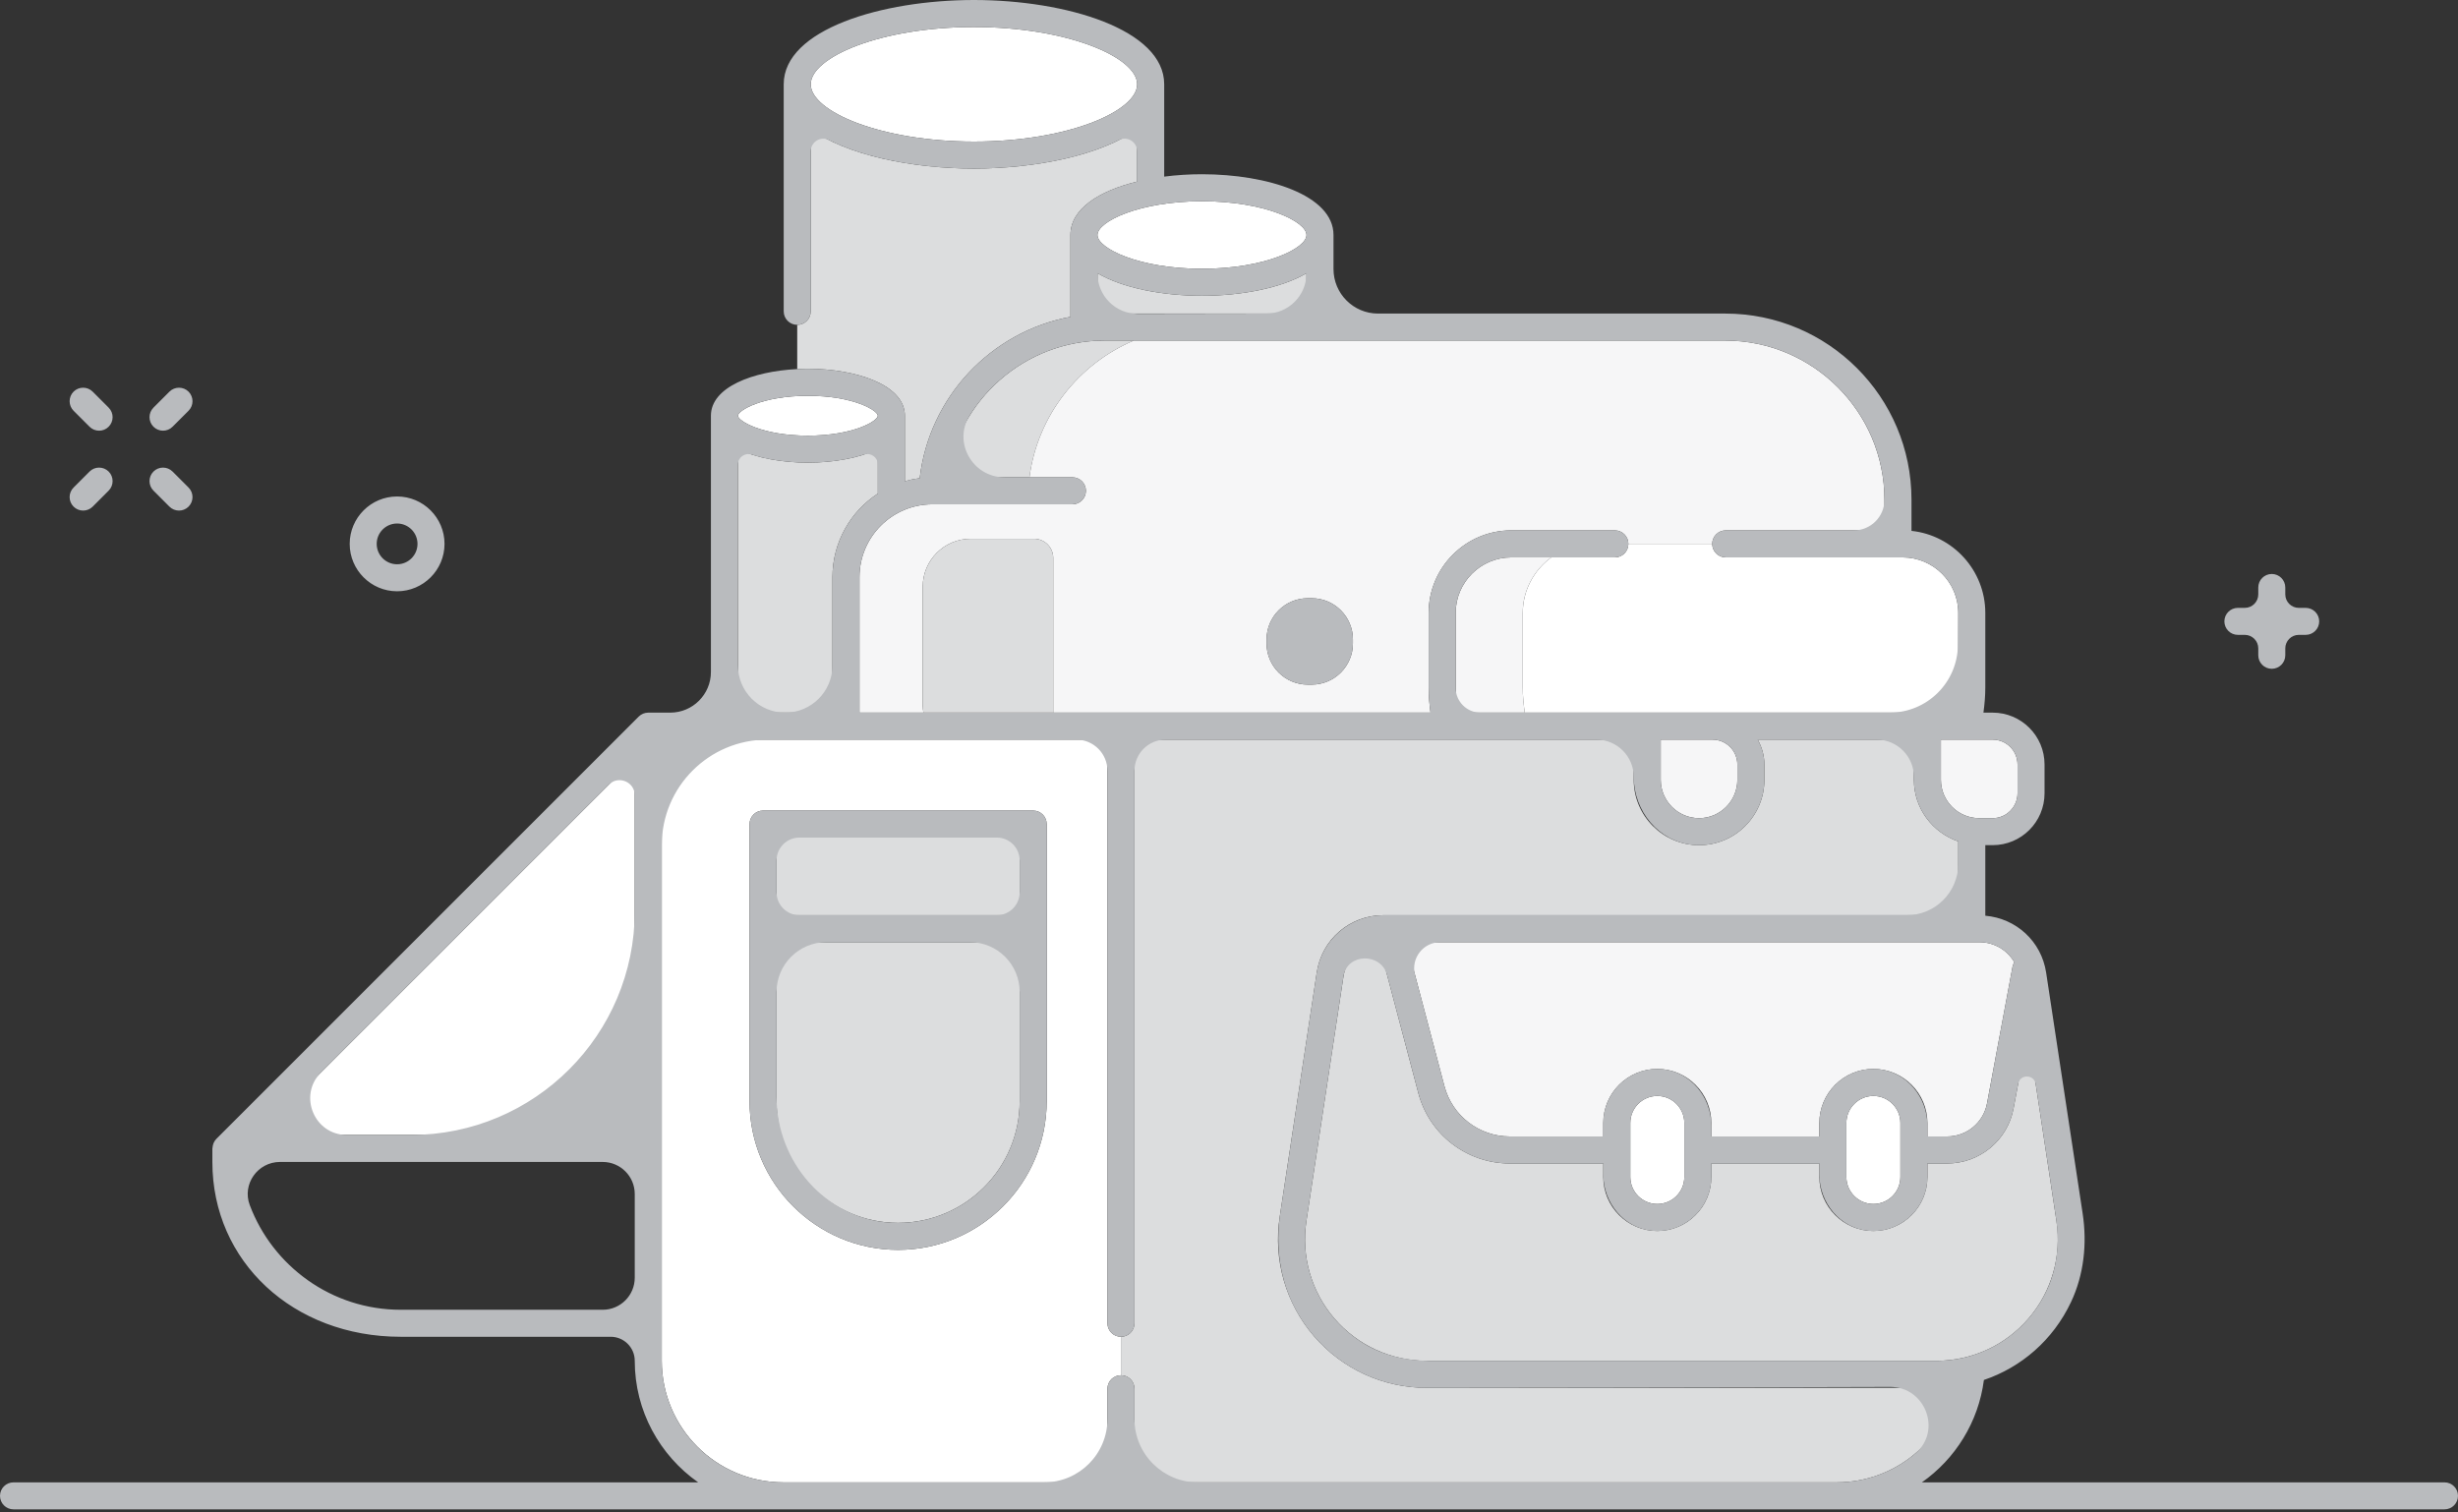 <svg xmlns="http://www.w3.org/2000/svg" width="130" height="80" viewBox="0 0 130 80">
  <rect x="0" y="0" width="130" height="80" fill="#333333" stroke="none"/>
  <g fill="none" fill-rule="evenodd">
    <path fill="#DCDDDE" d="M47.857,21.989 L47.857,25.454 C48.111,25.381 48.374,25.327 48.642,25.293 C49.141,20.998 52.411,17.541 56.615,16.759 L56.615,12.43 C56.615,11.044 58.129,10.095 60.144,9.605 L60.144,6.827 C58.268,8.195 54.821,8.916 51.511,8.916 C48.201,8.916 44.754,8.195 42.877,6.827 L42.877,16.468 C42.877,16.863 42.558,17.183 42.164,17.183 L42.164,19.522 C42.351,19.513 42.54,19.506 42.728,19.506 C45.277,19.506 47.857,20.359 47.857,21.989"/>
    <path fill="#FFFFFF" d="M51.511 1.429C46.569 1.429 42.877 3.028 42.877 4.458 42.877 5.888 46.569 7.488 51.511 7.488 56.452 7.488 60.144 5.888 60.144 4.458 60.144 3.028 56.452 1.429 51.511 1.429M58.043 12.43C58.043 13.141 60.248 14.216 63.571 14.216 66.895 14.216 69.099 13.141 69.099 12.43 69.099 11.719 66.895 10.644 63.571 10.644 60.248 10.644 58.043 11.719 58.043 12.43"/>
    <path fill="#DCDDDE" d="M58.419 16.585L69.099 16.585 69.099 14.453C67.761 15.238 65.661 15.644 63.572 15.644 61.481 15.644 59.382 15.238 58.044 14.453L58.044 16.605C58.169 16.6 58.292 16.585 58.419 16.585M44.028 37.694L44.028 30.528C44.028 28.678 44.986 27.051 46.428 26.107L46.428 23.755C45.448 24.227 44.086 24.471 42.728 24.471 41.37 24.471 40.008 24.227 39.027 23.755L39.027 37.694 44.028 37.694z"/>
    <path fill="#FFFFFF" d="M39.027,21.989 C39.027,22.26 40.299,23.043 42.728,23.043 C45.156,23.043 46.428,22.26 46.428,21.989 C46.428,21.718 45.156,20.935 42.728,20.935 C40.299,20.935 39.027,21.718 39.027,21.989"/>
    <path fill="#DCDDDE" d="M59.964,18.014 L58.419,18.014 C54.18,18.014 50.673,21.166 50.093,25.246 L54.446,25.246 C54.875,21.987 57.032,19.253 59.964,18.014"/>
    <path fill="#F6F6F7" d="M80.536,32.422 C80.536,31.216 81.136,30.149 82.044,29.483 L79.927,29.483 C78.307,29.483 76.988,30.802 76.988,32.422 L76.988,36.381 C76.988,36.828 77.034,37.264 77.101,37.694 L80.643,37.694 C80.581,37.264 80.536,36.827 80.536,36.381 L80.536,32.422 Z"/>
    <path fill="#F6F6F7" d="M66.987,33.819 C66.987,32.623 67.966,31.644 69.162,31.644 L69.379,31.644 C70.575,31.644 71.554,32.623 71.554,33.819 L71.554,34.036 C71.554,35.232 70.575,36.212 69.379,36.212 L69.162,36.212 C67.966,36.212 66.987,35.232 66.987,34.036 L66.987,33.819 Z M45.456,30.528 L45.456,37.694 L48.839,37.694 C48.821,37.573 48.802,37.453 48.802,37.328 L48.802,31.035 C48.802,29.634 49.938,28.498 51.339,28.498 L54.688,28.498 C55.249,28.498 55.703,28.952 55.703,29.513 L55.703,37.694 L59.286,37.694 L75.658,37.694 C75.6,37.263 75.559,36.827 75.559,36.38 L75.559,32.422 C75.559,30.014 77.519,28.054 79.927,28.054 L85.408,28.054 C85.803,28.054 86.122,28.374 86.122,28.769 L90.557,28.769 C90.557,28.374 90.877,28.054 91.272,28.054 L99.667,28.054 L99.667,26.434 C99.667,21.791 95.89,18.014 91.247,18.014 L59.964,18.014 C57.032,19.253 54.875,21.987 54.446,25.247 L56.718,25.247 C57.113,25.247 57.432,25.566 57.432,25.961 C57.432,26.355 57.113,26.675 56.718,26.675 L49.309,26.675 C47.184,26.675 45.456,28.403 45.456,30.528 Z"/>
    <path fill="#DCDDDE" d="M54.688,28.498 L51.34,28.498 C49.938,28.498 48.803,29.634 48.803,31.035 L48.803,37.328 C48.803,37.453 48.821,37.574 48.84,37.694 L55.703,37.694 L55.703,29.513 C55.703,28.952 55.249,28.498 54.688,28.498"/>
    <path fill="#FFFFFF" d="M86.122,28.768 C86.122,29.163 85.803,29.483 85.408,29.483 L82.044,29.483 C81.137,30.149 80.537,31.216 80.537,32.422 L80.537,36.381 C80.537,36.827 80.58,37.263 80.643,37.693 L87.627,37.693 L90.571,37.693 L102.446,37.693 L103.459,37.693 C103.526,37.265 103.572,36.828 103.572,36.381 L103.572,32.422 C103.572,30.801 102.252,29.483 100.632,29.483 L91.272,29.483 C90.877,29.483 90.557,29.163 90.557,28.768 L86.122,28.768 Z"/>
    <polygon fill="#FFFFFF" points="33.571 60.033 33.571 40.132 13.671 60.033"/>
    <path fill="#DCDDDE" d="M60,73.456 L60,78.408 L97.143,78.408 C100.223,78.408 102.801,76.23 103.425,73.335 C103.089,73.378 102.751,73.408 102.407,73.408 L75.449,73.408 C73.158,73.408 70.986,72.411 69.491,70.673 C67.997,68.936 67.337,66.64 67.681,64.373 L69.64,51.444 C69.906,49.685 71.391,48.408 73.171,48.408 L103.571,48.408 L103.571,44.506 C102.211,44.041 101.224,42.766 101.224,41.25 L101.224,39.122 L92.964,39.122 C93.181,39.514 93.315,39.958 93.315,40.438 L93.315,41.25 C93.315,43.155 91.766,44.704 89.861,44.704 C87.956,44.704 86.406,43.155 86.406,41.25 L86.406,39.122 L60,39.122 L60,69.993 C60,70.388 59.68,70.708 59.286,70.708 L59.286,72.742 C59.68,72.742 60,73.062 60,73.456"/>
    <path fill="#FFFFFF" d="M39.643,43.59 C39.643,43.195 39.962,42.875 40.357,42.875 L54.643,42.875 C55.037,42.875 55.357,43.195 55.357,43.59 L55.357,58.253 C55.357,62.585 51.832,66.11 47.5,66.11 C43.168,66.11 39.643,62.585 39.643,58.253 L39.643,43.59 Z M41.429,78.408 L58.571,78.408 L58.571,73.456 C58.571,73.062 58.891,72.742 59.286,72.742 L59.286,70.707 C58.891,70.707 58.571,70.388 58.571,69.993 L58.571,39.122 L57.664,39.122 L35,39.122 L35,71.98 C35,75.524 37.884,78.408 41.429,78.408 Z"/>
    <path fill="#DCDDDE" d="M41.071,49.836 L41.071,58.253 C41.071,61.798 43.955,64.681 47.5,64.681 C51.044,64.681 53.929,61.798 53.929,58.253 L53.929,49.836 L41.071,49.836 Z"/>
    <polygon fill="#DCDDDE" points="41.071 48.408 53.929 48.408 53.929 44.304 41.071 44.304"/>
    <path fill="#DCDDDE" d="M108.763,64.588 L107.249,54.589 L106.495,58.625 C106.18,60.315 104.703,61.541 102.984,61.541 L101.938,61.541 L101.938,62.255 C101.938,63.831 100.656,65.112 99.08,65.112 C97.505,65.112 96.223,63.831 96.223,62.255 L96.223,61.541 L90.509,61.541 L90.509,62.255 C90.509,63.831 89.228,65.112 87.652,65.112 C86.077,65.112 84.795,63.831 84.795,62.255 L84.795,61.541 L79.848,61.541 C77.58,61.541 75.593,60.011 75.013,57.819 L72.909,49.86 C71.962,49.975 71.199,50.691 71.053,51.658 L69.093,64.588 C68.812,66.441 69.353,68.321 70.575,69.742 C71.798,71.164 73.574,71.979 75.449,71.979 L102.408,71.979 C104.283,71.979 106.06,71.164 107.282,69.742 C108.505,68.321 109.045,66.441 108.763,64.588"/>
    <path fill="#F6F6F7" d="M104.686,49.836 L74.38,49.836 L76.395,57.454 C76.808,59.019 78.228,60.112 79.848,60.112 L84.795,60.112 L84.795,59.398 C84.795,57.823 86.077,56.541 87.652,56.541 C89.228,56.541 90.509,57.823 90.509,59.398 L90.509,60.112 L96.223,60.112 L96.223,59.398 C96.223,57.823 97.505,56.541 99.08,56.541 C100.656,56.541 101.938,57.823 101.938,59.398 L101.938,60.112 L102.984,60.112 C104.015,60.112 104.901,59.376 105.09,58.363 L106.44,51.133 C106.457,51.047 106.493,50.969 106.536,50.898 C106.163,50.255 105.474,49.836 104.686,49.836"/>
    <path fill="#FFFFFF" d="M99.081 57.969C98.293 57.969 97.652 58.61 97.652 59.398L97.652 62.255C97.652 63.043 98.293 63.684 99.081 63.684 99.869 63.684 100.509 63.043 100.509 62.255L100.509 59.398C100.509 58.61 99.869 57.969 99.081 57.969M87.652 57.969C86.864 57.969 86.224 58.61 86.224 59.398L86.224 62.255C86.224 63.043 86.864 63.684 87.652 63.684 88.441 63.684 89.081 63.043 89.081 62.255L89.081 59.398C89.081 58.61 88.441 57.969 87.652 57.969"/>
    <path fill="#F6F6F7" d="M103.571 39.122L102.652 39.122 102.652 41.25C102.652 42.366 103.561 43.276 104.679 43.276L105.389 43.276C106.114 43.276 106.704 42.686 106.704 41.96L106.704 40.438C106.704 39.712 106.114 39.122 105.389 39.122L103.571 39.122zM87.834 41.25C87.834 42.367 88.743 43.275 89.861 43.275 90.977 43.275 91.886 42.367 91.886 41.25L91.886 40.438C91.886 39.712 91.296 39.122 90.571 39.122L87.834 39.122 87.834 41.25z"/>
    <path fill="#B9BBBE" d="M69.162,36.211 L69.379,36.211 C70.576,36.211 71.554,35.233 71.554,34.036 L71.554,33.818 C71.554,32.623 70.576,31.644 69.379,31.644 L69.162,31.644 C67.966,31.644 66.987,32.623 66.987,33.818 L66.987,34.036 C66.987,35.233 67.966,36.211 69.162,36.211"/>
    <path fill="#B9BBBE" d="M97.143 78.408L63.351 78.408C61.501 78.408 60 76.907 60 75.057L60 73.456C60 73.062 59.68 72.742 59.286 72.742 58.891 72.742 58.571 73.062 58.571 73.456L58.571 75.057C58.571 76.907 57.071 78.408 55.221 78.408L41.429 78.408C37.878 78.408 35 75.53 35 71.979L35 44.699C35 41.619 37.496 39.122 40.577 39.122L56.923 39.122C57.834 39.122 58.571 39.86 58.571 40.771L58.571 69.993C58.571 70.388 58.891 70.708 59.286 70.708 59.68 70.708 60 70.388 60 69.993L60 40.771C60 39.86 60.738 39.122 61.649 39.122L84.432 39.122C85.522 39.122 86.406 40.006 86.406 41.096 86.406 42.899 87.721 44.512 89.516 44.688 91.575 44.888 93.315 43.269 93.315 41.25L93.315 40.438C93.315 39.959 93.181 39.514 92.964 39.122L99.25 39.122C100.341 39.122 101.224 40.006 101.224 41.096L101.224 41.25C101.224 42.766 102.211 44.041 103.571 44.506L103.571 45.682C103.571 47.188 102.351 48.408 100.846 48.408L73.171 48.408C71.406 48.408 69.904 49.699 69.64 51.444L67.711 64.18C67.447 65.918 67.687 67.721 68.524 69.267 69.929 71.863 72.596 73.408 75.449 73.408 75.449 73.408 92.488 73.39 99.972 73.361 101.819 73.353 102.716 75.667 101.311 76.867 100.189 77.828 98.733 78.408 97.143 78.408zM39.027 24.573C39.027 24.191 39.396 23.927 39.76 24.045 40.635 24.327 41.683 24.471 42.728 24.471 43.773 24.471 44.821 24.327 45.696 24.045 46.059 23.927 46.429 24.191 46.429 24.573L46.429 26.107C44.985 27.051 44.028 28.678 44.028 30.528L44.028 35.194C44.028 36.574 42.909 37.694 41.528 37.694 40.146 37.694 39.027 36.574 39.027 35.194L39.027 24.573zM42.728 20.935C45.156 20.935 46.429 21.718 46.429 21.989 46.429 22.26 45.156 23.043 42.728 23.043 40.299 23.043 39.027 22.26 39.027 21.989 39.027 21.718 40.299 20.935 42.728 20.935zM91.886 40.438L91.886 41.25C91.886 42.366 90.977 43.276 89.861 43.276 88.743 43.276 87.834 42.366 87.834 41.25L87.834 39.122 90.571 39.122C91.296 39.122 91.886 39.712 91.886 40.438zM49.309 26.675L56.718 26.675C57.113 26.675 57.432 26.355 57.432 25.961 57.432 25.566 57.113 25.246 56.718 25.246L54.446 25.246 53.118 25.246C51.454 25.246 50.394 23.416 51.271 22.002 52.756 19.611 55.402 18.014 58.419 18.014L59.964 18.014 91.247 18.014C95.898 18.014 99.667 21.784 99.667 26.434 99.667 27.328 98.942 28.054 98.047 28.054L91.271 28.054C90.877 28.054 90.557 28.374 90.557 28.768 90.557 29.163 90.877 29.483 91.271 29.483L100.632 29.483C102.252 29.483 103.571 30.801 103.571 32.422 103.571 32.422 103.564 33.185 103.551 34.133 103.525 36.106 101.918 37.694 99.944 37.694L90.571 37.694 87.628 37.694 80.643 37.694 78.303 37.694C77.577 37.694 76.989 37.106 76.988 36.381L76.988 32.422C76.988 30.799 78.304 29.483 79.927 29.483L82.044 29.483 85.408 29.483C85.803 29.483 86.122 29.163 86.122 28.768 86.122 28.374 85.803 28.054 85.408 28.054L79.927 28.054C77.515 28.054 75.559 30.01 75.559 32.422L75.559 36.381C75.559 36.827 75.6 37.263 75.658 37.694L59.286 37.694 55.703 37.694 48.839 37.694 45.456 37.694 45.456 30.528C45.456 28.4 47.181 26.675 49.309 26.675zM58.044 14.453C59.382 15.238 61.481 15.644 63.571 15.644 65.661 15.644 67.761 15.238 69.099 14.453 69.099 15.631 68.146 16.587 66.968 16.588 65.014 16.591 62.133 16.595 60.178 16.599 58.996 16.601 58.044 15.644 58.044 14.463L58.044 14.453zM63.571 10.644C66.894 10.644 69.099 11.719 69.099 12.43 69.099 13.141 66.894 14.216 63.571 14.216 60.249 14.216 58.044 13.141 58.044 12.43 58.044 11.719 60.249 10.644 63.571 10.644zM51.511 7.488C46.569 7.488 42.877 5.888 42.877 4.458 42.877 3.028 46.569 1.429 51.511 1.429 56.452 1.429 60.144 3.028 60.144 4.458 60.144 5.888 56.452 7.488 51.511 7.488zM105.389 39.122C106.114 39.122 106.704 39.712 106.704 40.438L106.704 41.96C106.704 42.686 106.114 43.276 105.389 43.276L104.679 43.276C103.561 43.276 102.652 42.366 102.652 41.25L102.652 39.122 103.571 39.122 105.389 39.122zM106.536 50.898C106.493 50.969 106.457 51.047 106.441 51.133L105.091 58.363C104.901 59.377 104.016 60.112 102.984 60.112L101.938 60.112 101.938 59.525C101.938 58.034 100.851 56.699 99.366 56.555 97.664 56.389 96.224 57.728 96.224 59.398L96.224 60.112 90.509 60.112 90.509 59.525C90.509 58.034 89.422 56.699 87.938 56.555 86.235 56.389 84.795 57.728 84.795 59.398L84.795 60.112 79.847 60.112C78.227 60.112 76.809 59.021 76.395 57.454L74.839 51.57C74.607 50.694 75.267 49.836 76.174 49.836L104.686 49.836C105.474 49.836 106.163 50.255 106.536 50.898zM97.652 62.255L97.652 59.398C97.652 58.61 98.293 57.969 99.081 57.969 99.869 57.969 100.509 58.61 100.509 59.398L100.509 62.255C100.509 63.043 99.869 63.684 99.081 63.684 98.293 63.684 97.652 63.043 97.652 62.255zM86.224 62.255L86.224 59.398C86.224 58.61 86.864 57.969 87.652 57.969 88.44 57.969 89.081 58.61 89.081 59.398L89.081 62.255C89.081 63.043 88.44 63.684 87.652 63.684 86.864 63.684 86.224 63.043 86.224 62.255zM107.665 57.341L108.741 64.437C108.931 65.693 108.812 66.993 108.291 68.152 107.216 70.54 104.899 71.979 102.407 71.979L75.603 71.979C74.333 71.979 73.065 71.668 71.999 70.979 69.797 69.559 68.72 67.051 69.093 64.588L71.053 51.658C71.054 51.648 71.056 51.639 71.057 51.629 71.26 50.402 73.046 50.379 73.364 51.581L75.014 57.819C75.594 60.013 77.578 61.541 79.847 61.541L84.795 61.541 84.795 62.128C84.795 63.619 85.882 64.954 87.366 65.099 89.07 65.265 90.509 63.925 90.509 62.255L90.509 61.541 96.224 61.541 96.224 62.128C96.224 63.619 97.311 64.954 98.795 65.099 100.499 65.265 101.938 63.925 101.938 62.255L101.938 61.541 102.984 61.541C104.704 61.541 106.179 60.316 106.495 58.625L106.738 57.326C106.835 56.804 107.586 56.817 107.665 57.341zM21.729 60.033L18.346 60.033C16.621 60.033 15.757 57.946 16.977 56.726L32.201 41.502C32.707 40.997 33.571 41.354 33.571 42.07L33.571 48.191C33.571 54.731 28.269 60.033 21.729 60.033zM33.571 67.584C33.571 68.52 32.812 69.279 31.876 69.279L21.192 69.279C17.541 69.279 14.421 66.971 13.208 63.739 12.794 62.637 13.629 61.461 14.806 61.461L31.876 61.461C32.812 61.461 33.571 62.221 33.571 63.156L33.571 67.584zM129.286 78.408L101.646 78.408C103.409 77.169 104.637 75.228 104.926 72.992 106.896 72.326 108.581 70.887 109.532 68.873 110.218 67.421 110.389 65.778 110.149 64.191L108.217 51.444C107.966 49.791 106.636 48.578 105 48.436L105 44.704 105.389 44.704C106.904 44.704 108.133 43.476 108.133 41.96L108.133 40.438C108.133 38.922 106.904 37.694 105.389 37.694L104.901 37.694C104.959 37.263 105 36.827 105 36.381L105 32.422C105 30.17 103.287 28.312 101.096 28.08L101.096 26.434C101.096 20.995 96.686 16.586 91.247 16.586L72.882 16.586C71.582 16.586 70.527 15.531 70.527 14.231L70.527 12.43C70.527 10.32 67.028 9.216 63.571 9.216 62.899 9.216 62.224 9.258 61.573 9.342L61.573 4.458C61.573 1.563 56.389-0 51.511-0 46.633-0 41.449 1.563 41.449 4.458L41.449 16.468C41.449 16.862 41.769 17.182 42.163 17.182L42.164 17.182C42.558 17.182 42.877 16.862 42.877 16.468L42.877 8.009C42.877 7.516 43.394 7.182 43.834 7.405 45.797 8.397 48.704 8.916 51.511 8.916 54.319 8.916 57.225 8.397 59.188 7.405 59.628 7.182 60.144 7.516 60.144 8.009L60.144 9.605C58.129 10.095 56.615 11.043 56.615 12.43L56.615 16.759C52.411 17.541 49.141 20.997 48.642 25.294 48.374 25.327 48.111 25.381 47.857 25.454L47.857 21.989C47.857 20.359 45.277 19.506 42.728 19.506 42.54 19.506 42.351 19.513 42.164 19.522 39.812 19.639 37.599 20.48 37.599 21.989L37.599 35.544C37.599 36.731 36.636 37.694 35.449 37.694L34.286 37.694C34.19 37.694 34.097 37.713 34.011 37.749 33.924 37.785 33.846 37.838 33.781 37.903L11.441 60.242C11.441 60.243 11.441 60.243 11.441 60.243 11.381 60.303 11.337 60.373 11.303 60.447 11.293 60.469 11.287 60.491 11.279 60.514 11.258 60.576 11.245 60.639 11.241 60.703 11.239 60.718 11.232 60.731 11.232 60.747L11.232 61.462C11.232 66.733 15.514 70.708 21.192 70.708L32.3 70.708C33.002 70.708 33.571 71.277 33.571 71.979 33.571 74.636 34.9 76.985 36.925 78.408L.714 78.408C.319 78.408 0 78.728 0 79.122 0 79.516.319 79.836.714 79.836L41.429 79.836 59.286 79.836 97.143 79.836 129.286 79.836C129.68 79.836 130 79.516 130 79.122 130 78.728 129.68 78.408 129.286 78.408zM8.622 22.781C8.805 22.781 8.988 22.711 9.127 22.571L9.972 21.726C10.251 21.448 10.251 20.996 9.972 20.716 9.693 20.438 9.241 20.438 8.962 20.716L8.117 21.561C7.838 21.841 7.838 22.292 8.117 22.571 8.257 22.711 8.44 22.781 8.622 22.781M4.397 27.007C4.58 27.007 4.762 26.937 4.902 26.798L5.747 25.952C6.025 25.674 6.025 25.221 5.747 24.942 5.467 24.664 5.014 24.664 4.737 24.942L3.892 25.788C3.612 26.067 3.612 26.519 3.892 26.798 4.031 26.937 4.214 27.007 4.397 27.007M8.962 26.798C9.101 26.937 9.284 27.007 9.467 27.007 9.65 27.007 9.833 26.937 9.972 26.798 10.251 26.519 10.251 26.067 9.972 25.788L9.127 24.942C8.848 24.664 8.396 24.664 8.117 24.942 7.838 25.221 7.838 25.674 8.117 25.952L8.962 26.798zM4.736 22.571C4.876 22.711 5.059 22.781 5.241 22.781 5.424 22.781 5.608 22.711 5.746 22.571 6.026 22.292 6.026 21.841 5.746 21.561L4.901 20.716C4.623 20.438 4.17 20.438 3.891 20.716 3.613 20.996 3.613 21.448 3.891 21.726L4.736 22.571zM21.002 27.69C21.597 27.69 22.081 28.173 22.081 28.768 22.081 29.363 21.597 29.847 21.002 29.847 20.407 29.847 19.923 29.363 19.923 28.768 19.923 28.173 20.407 27.69 21.002 27.69M21.002 31.275C22.385 31.275 23.51 30.15 23.51 28.768 23.51 27.386 22.385 26.261 21.002 26.261 19.62 26.261 18.495 27.386 18.495 28.768 18.495 30.15 19.62 31.275 21.002 31.275M118.358 33.581L118.722 33.581C119.117 33.581 119.437 33.901 119.437 34.295L119.437 34.66C119.437 35.055 119.757 35.375 120.151 35.375 120.546 35.375 120.865 35.055 120.865 34.66L120.865 34.295C120.865 33.901 121.185 33.581 121.579 33.581L121.944 33.581C122.338 33.581 122.659 33.262 122.659 32.867 122.659 32.472 122.338 32.153 121.944 32.153L121.579 32.153C121.185 32.153 120.865 31.833 120.865 31.438L120.865 31.074C120.865 30.68 120.546 30.36 120.151 30.36 119.757 30.36 119.437 30.68 119.437 31.074L119.437 31.438C119.437 31.833 119.117 32.153 118.722 32.153L118.358 32.153C117.964 32.153 117.644 32.472 117.644 32.867 117.644 33.262 117.964 33.581 118.358 33.581"/>
    <path fill="#B9BBBE" d="M52.72,48.408 L42.28,48.408 C41.612,48.408 41.071,47.867 41.071,47.2 L41.071,45.512 C41.071,44.845 41.612,44.303 42.28,44.303 L52.72,44.303 C53.388,44.303 53.928,44.845 53.928,45.512 L53.928,47.2 C53.928,47.867 53.388,48.408 52.72,48.408 Z M53.928,58.253 C53.928,61.944 50.802,64.918 47.059,64.667 C43.647,64.438 41.071,61.446 41.071,58.026 L41.071,52.468 C41.071,51.014 42.25,49.836 43.703,49.836 L51.298,49.836 C52.75,49.836 53.928,51.014 53.928,52.468 L53.928,58.253 Z M54.643,42.875 L40.357,42.875 C39.963,42.875 39.643,43.195 39.643,43.589 L39.643,58.253 C39.643,62.586 43.168,66.11 47.5,66.11 C51.833,66.11 55.357,62.586 55.357,58.253 L55.357,43.589 C55.357,43.195 55.037,42.875 54.643,42.875 Z"/>
  </g>
</svg>

